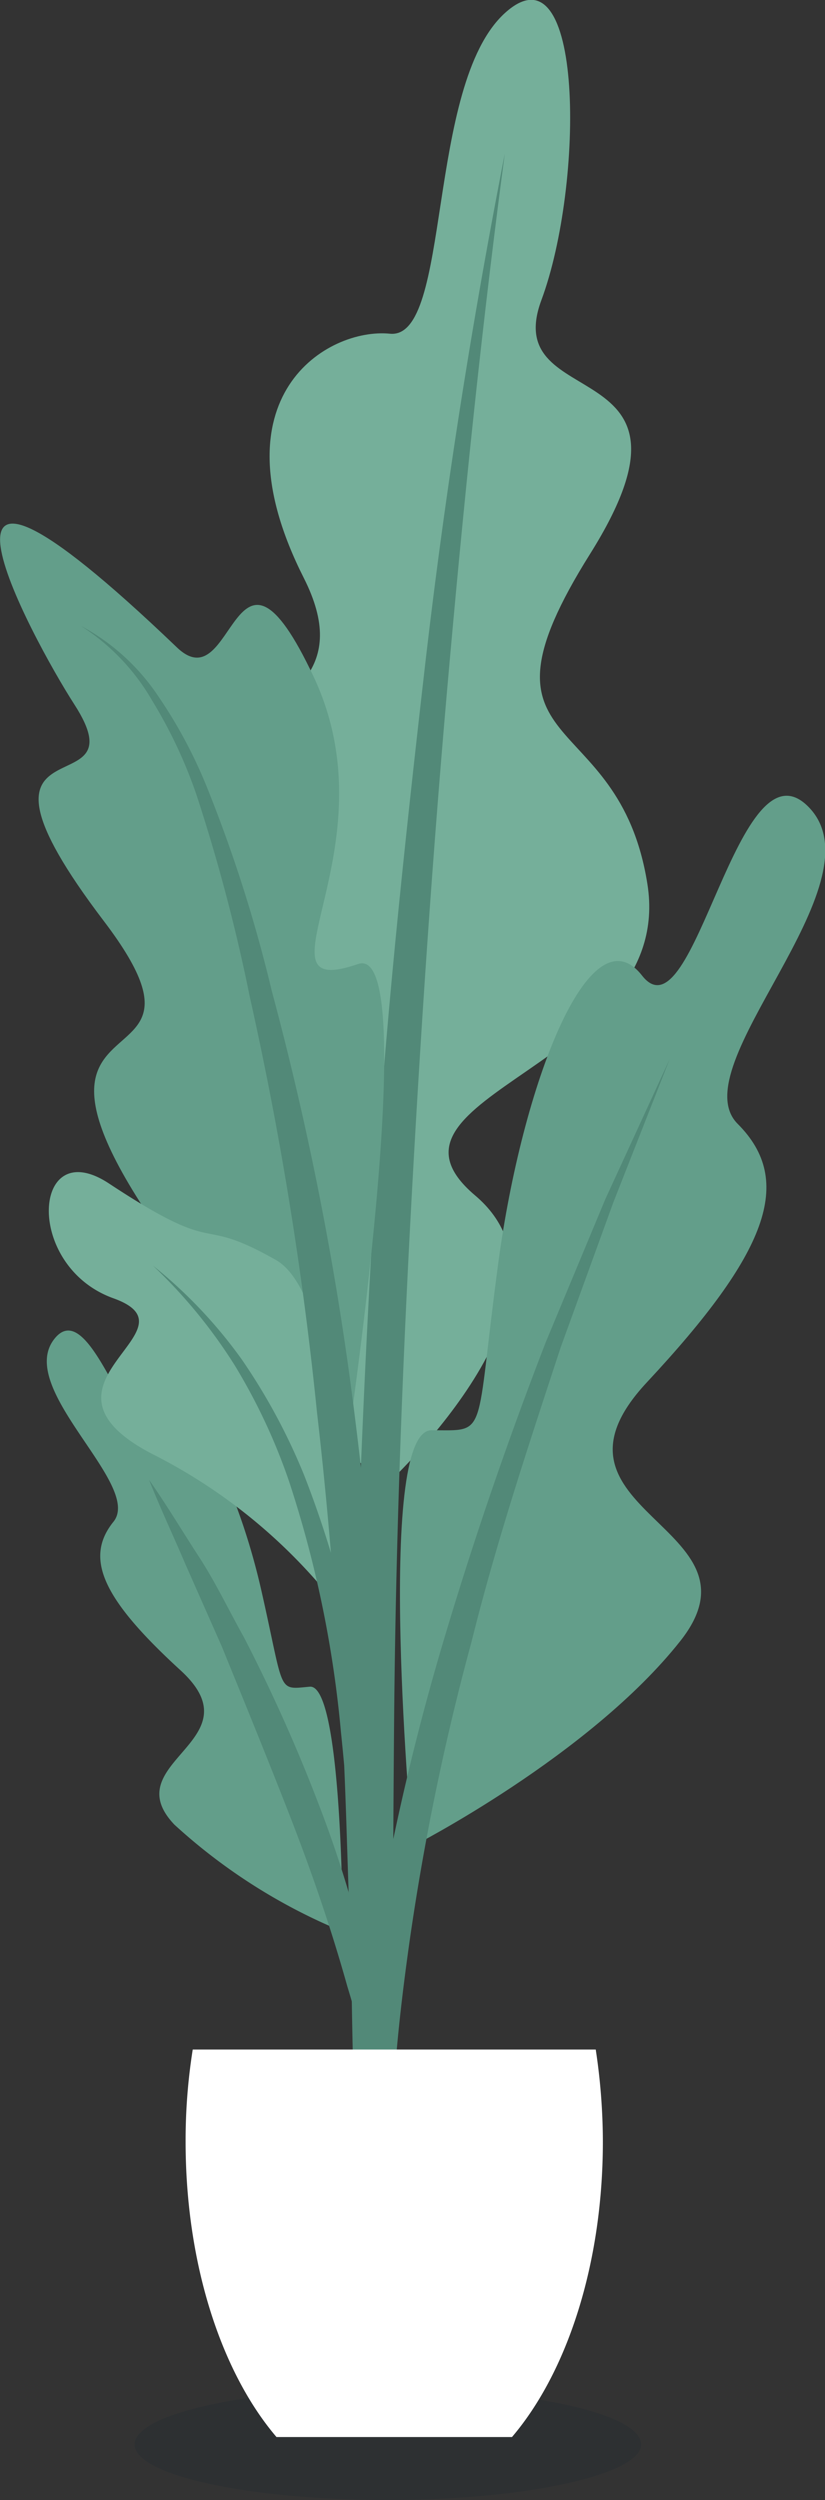 <svg xmlns="http://www.w3.org/2000/svg" viewBox="0 0 27.78 84.13"><rect x="0" y="0" width="27.78" height="84.13" fill="#333333" stroke="none"/><defs><style>.cls-1{fill:#75af9a;}.cls-2{fill:#639e8a;}.cls-3{fill:#0e2735;opacity:0.15;}.cls-4{fill:#528978;}.cls-5{fill:#fff;}</style></defs><title>Ativo 101</title><g id="Camada_2" data-name="Camada 2"><g id="Camada_1-2" data-name="Camada 1"><path class="cls-1" d="M12.92,50.05S20,43.61,16,40.23s6.77-4.35,5.8-10.48-6.28-4.18-1.93-11.11S16.78,14,18.23,10.1,19.68-2,17,.44s-1.78,11-3.87,10.79-6,2.09-2.9,8.22S2,23.47,5.67,31.53s2.58,6.12,1.93,8S7.6,44.57,12.92,50.05Z"/><path class="cls-2" d="M13.89,62.13s-1.29-14,.64-14,1.45.32,2.25-5.64,3.07-11.92,4.84-9.66,3.22-8.22,5.64-5.64-4.35,8.7-2.42,10.63,1,4.35-3.06,8.7,4.19,4.83,1.13,8.7S13.89,62.13,13.89,62.13Z"/><path class="cls-3" d="M21.59,82.26c0,1-3.82,1.87-8.53,1.87s-8.53-.84-8.53-1.87,3.82-1.88,8.53-1.88S21.59,81.22,21.59,82.26Z"/><path class="cls-4" d="M17,5.16c-.78,5.84-1.38,11.7-1.9,17.56s-.92,11.73-1.24,17.6S13.32,52.07,13.27,58s-.06,11.76.08,17.64l-1.28.13A28.83,28.83,0,0,1,12,70.39c.13-1.75.33-3.49.62-5.21A83.75,83.75,0,0,1,15,55c1-3.34,2.13-6.61,3.38-9.84l2-4.8,2.17-4.72-1.9,4.83-1.77,4.87c-1.08,3.29-2.17,6.56-3,9.9a83.42,83.42,0,0,0-2.09,10.1c-.24,1.7-.44,3.4-.54,5.11a28,28,0,0,0,.08,5l-1.28.13c-.17-5.9-.34-11.8-.18-17.7s.38-11.79.75-17.68,1-11.76,1.67-17.61S15.86,11,17,5.16Z"/><path class="cls-2" d="M11.54,65s0-8.34-1.11-8.24S9.59,57,8.8,53.52s-2.43-6.88-3.36-5.45-2.33-4.68-3.62-3,3,4.9,2,6.14-.34,2.62,2.26,5-2.22,3.07-.21,5.19A19.17,19.17,0,0,0,11.54,65Z"/><path class="cls-4" d="M12.94,72.86a32.46,32.46,0,0,0-1.24-6c-.56-2-1.21-3.88-1.95-5.78s-1.51-3.78-2.28-5.67L6.24,52.63c-.4-.94-.84-1.87-1.22-2.83.59.84,1.12,1.73,1.68,2.59s1,1.79,1.51,2.7a55,55,0,0,1,2.53,5.65,38.35,38.35,0,0,1,1.76,5.95A19.73,19.73,0,0,1,12.94,72.86Z"/><path class="cls-2" d="M11.63,49.08s2.63-17.39.43-16.64c-3.76,1.29,1.23-3.87-1.5-9.67s-2.64.93-4.62-1c-9.77-9.35-4.87-.29-3.44,1.93,2.36,3.65-4.51.05,1,7.3S-5,30.56,11.63,49.08Z"/><path class="cls-1" d="M11.66,54.45s.1-10.65-2.37-12.05c-2.79-1.58-1.72,0-5.63-2.58-2.58-1.69-2.85,2.79.16,3.87S.6,46.56,5.11,48.92A18.37,18.37,0,0,1,11.66,54.45Z"/><path class="cls-4" d="M2.72,21.06a7.24,7.24,0,0,1,2.61,2.37A16.14,16.14,0,0,1,7,26.57a48.36,48.36,0,0,1,2.15,6.77,105.05,105.05,0,0,1,2.75,13.94c.6,4.7,1,9.43,1.18,14.15s.22,9.46.25,14.18l-1.31,0q.19-4.32,0-8.67c-.1-2.88-.24-5.79-.54-8.66a37.81,37.81,0,0,0-1.75-8.44,19.83,19.83,0,0,0-1.83-3.9,17.28,17.28,0,0,0-2.75-3.35,15.89,15.89,0,0,1,3,3.17,20.44,20.44,0,0,1,2.09,3.88,34.91,34.91,0,0,1,2.14,8.52c.4,2.91.64,5.81.83,8.73s.19,5.85.09,8.78l-1.3,0c0-4.71-.18-9.42-.33-14.12s-.46-9.4-1-14.06A118.34,118.34,0,0,0,8.41,33.54a59.77,59.77,0,0,0-1.8-6.81,16,16,0,0,0-1.49-3.16A7.3,7.3,0,0,0,2.72,21.06Z"/><path class="cls-5" d="M6.25,72.07c0,4.13,1.21,7.77,3.06,9.94h7.93c1.85-2.17,3.06-5.81,3.06-9.94a20.72,20.72,0,0,0-.24-3.1H6.49A19.47,19.47,0,0,0,6.25,72.07Z"/></g></g></svg>